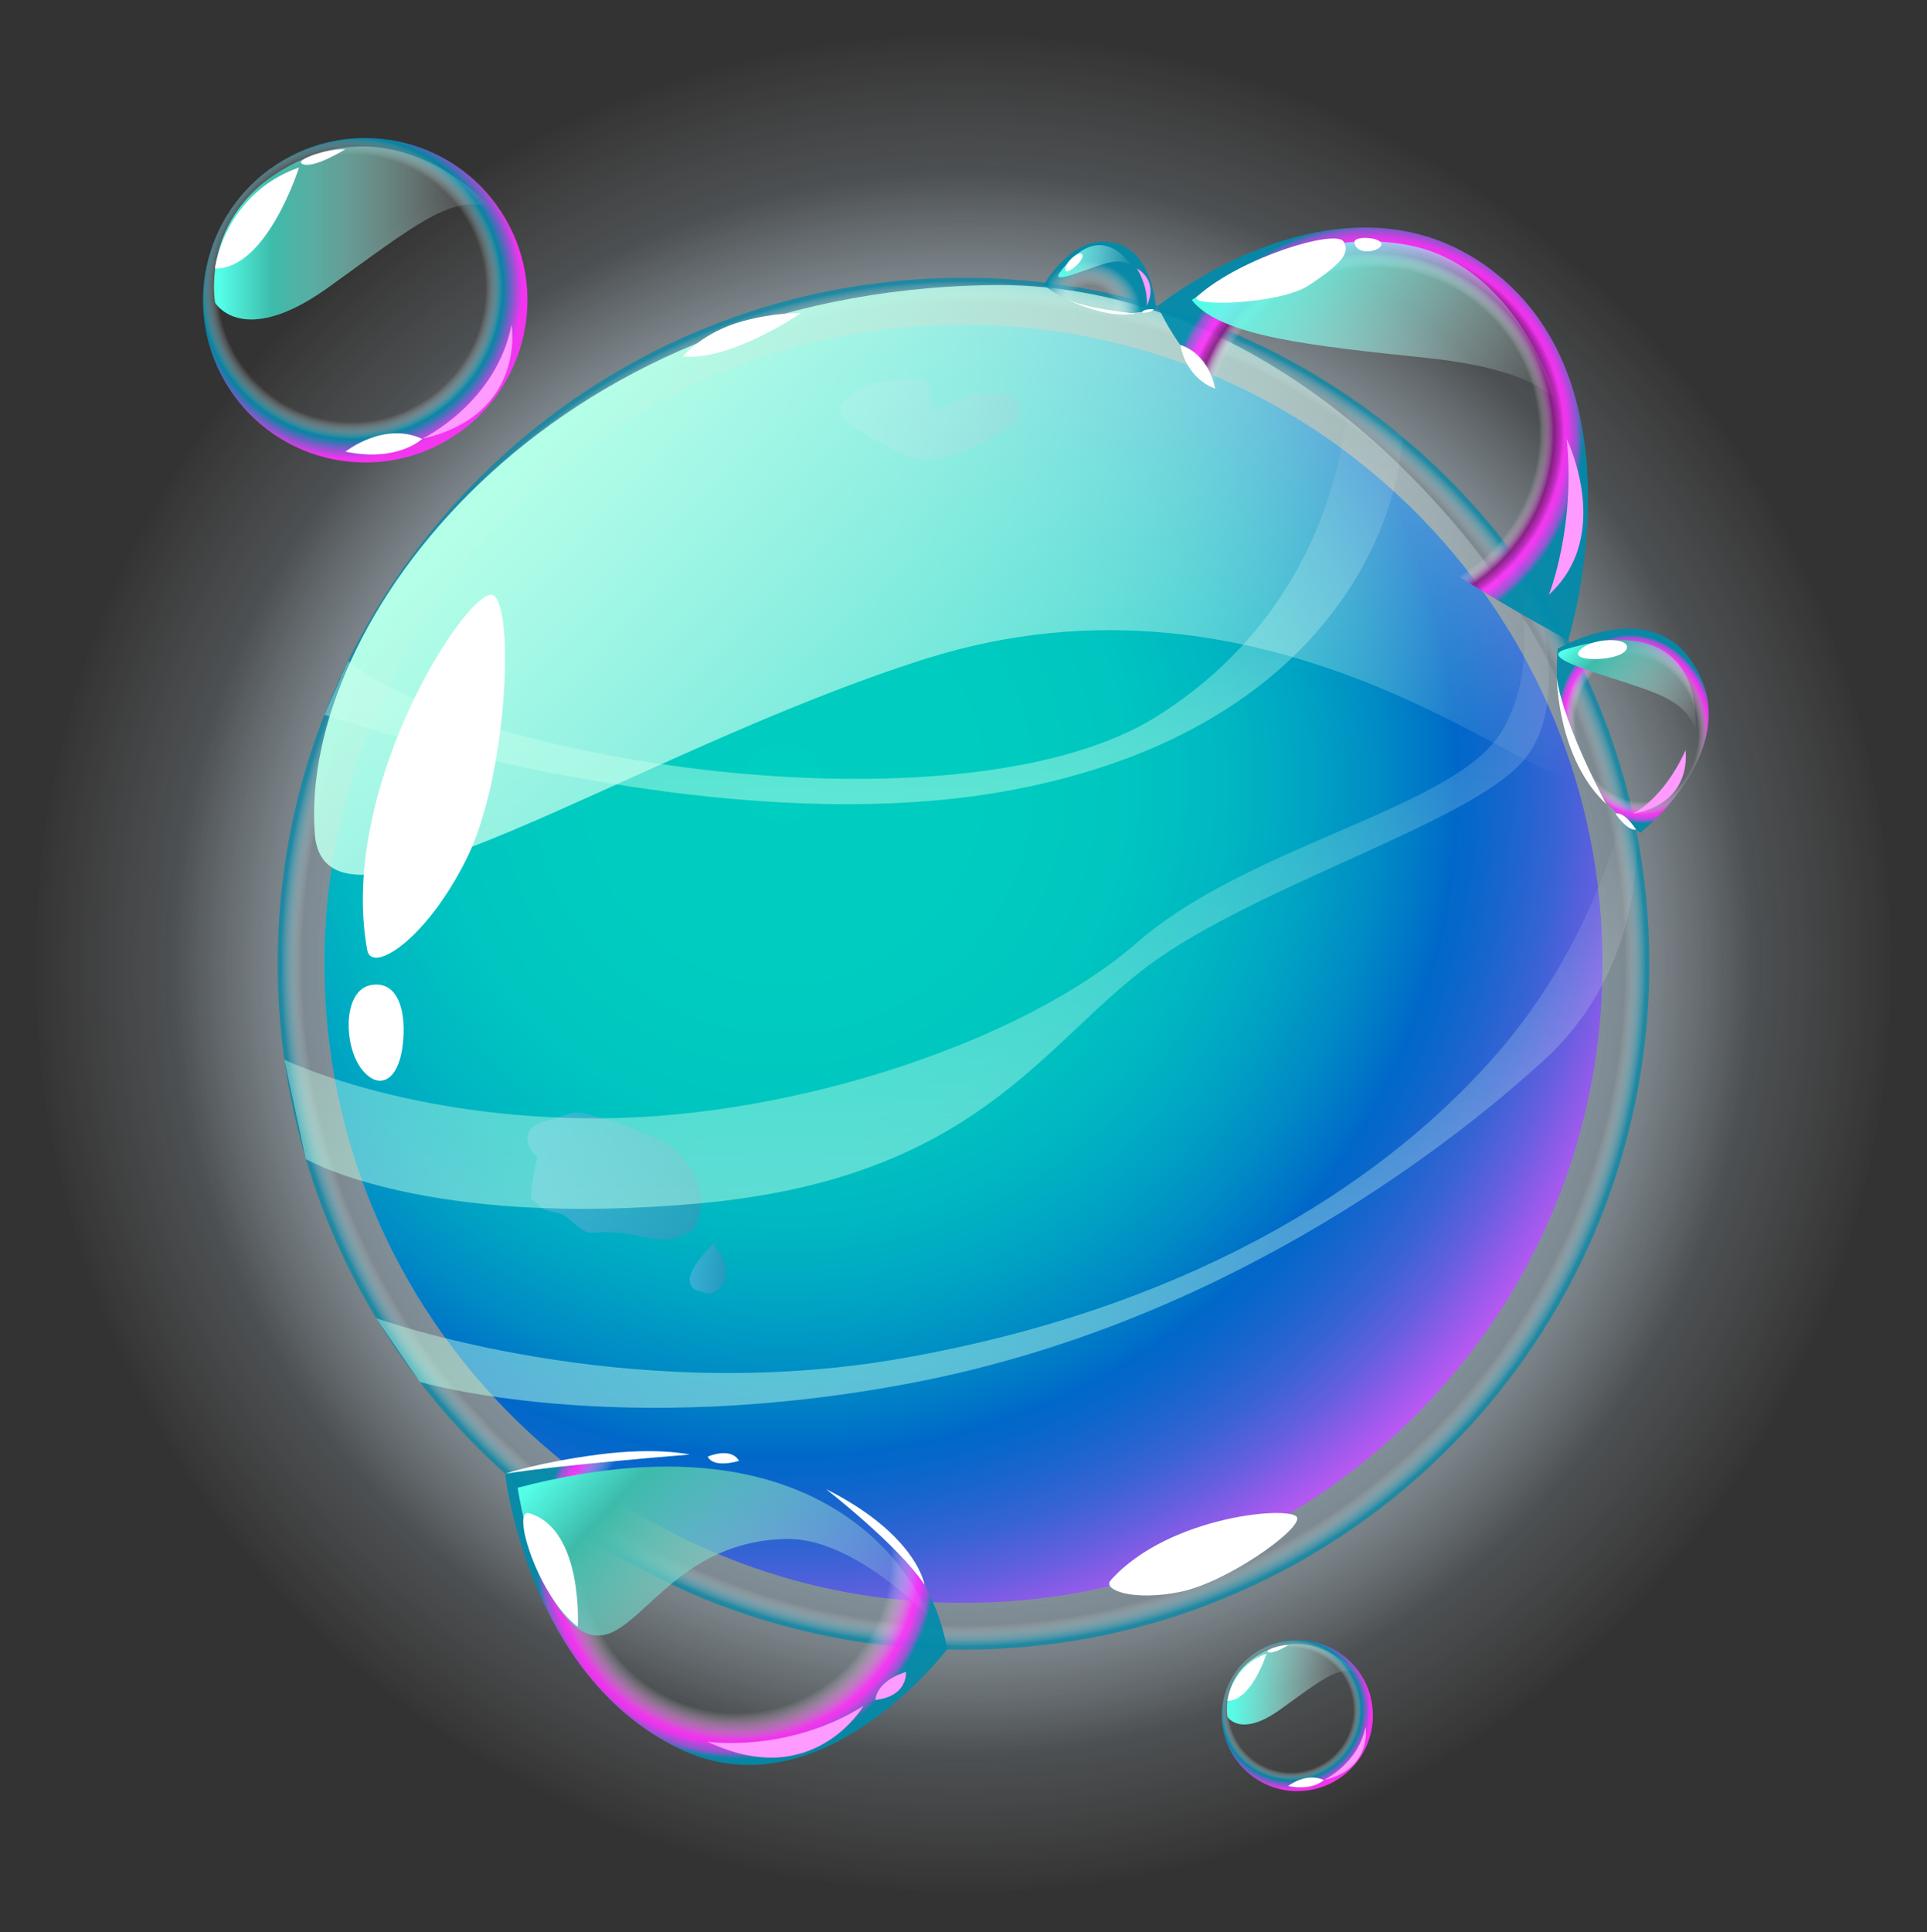 <svg width="400" height="401" viewBox="0 0 400 401" fill="none" xmlns="http://www.w3.org/2000/svg">
    <rect x="0" y="0" width="400" height="401" fill="#333333" stroke="none"/>
    <g clip-path="url(#clip0_1345_31510)">
        <path style="mix-blend-mode:screen"
            d="M200 392.591C306.357 392.591 392.576 306.372 392.576 200.015C392.576 93.658 306.357 7.439 200 7.439C93.643 7.439 7.424 93.658 7.424 200.015C7.424 306.372 93.643 392.591 200 392.591Z"
            fill="url(#paint0_radial_1345_31510)" />
        <path style="mix-blend-mode:screen"
            d="M316 316.012C380.065 251.947 380.065 148.077 316 84.012C251.935 19.947 148.065 19.947 84 84.012C19.935 148.077 19.935 251.947 84 316.012C148.065 380.077 251.935 380.077 316 316.012Z"
            fill="url(#paint1_radial_1345_31510)" />
        <g opacity="0.92">
            <path fill-rule="evenodd" clip-rule="evenodd"
                d="M342.35 200.027C342.35 241.19 324.892 278.241 296.948 304.229C283.607 316.667 267.86 326.524 250.523 333.133C234.807 339.113 217.801 342.356 199.985 342.356C193.675 342.356 187.426 341.936 181.326 341.155C175.707 340.435 170.178 339.351 164.77 337.97C151.939 334.696 139.831 329.677 128.653 323.188C121.561 319.07 114.862 314.385 108.61 309.124C93.885 296.806 81.688 281.542 72.913 264.263C67.415 253.384 63.266 241.727 60.712 229.526C60.68 229.495 60.68 229.436 60.68 229.405C58.697 219.911 57.644 210.085 57.644 200.019C57.644 171.923 65.786 145.725 79.849 123.64C85.798 114.266 92.828 105.673 100.763 97.951C126.394 73.012 161.399 57.658 199.981 57.658C203.107 57.658 206.171 57.748 209.235 57.958C225.402 59.007 240.814 62.736 255.057 68.716C257.549 69.766 259.983 70.878 262.417 72.052C272.752 77.099 282.367 83.351 291.112 90.68C294.055 93.114 296.909 95.7 299.646 98.371C300.638 99.331 301.598 100.323 302.562 101.314C327.201 126.887 342.346 161.678 342.346 200.019L342.35 200.027Z"
                fill="url(#paint2_radial_1345_31510)" style="mix-blend-mode:screen" />
        </g>
        <path fill-rule="evenodd" clip-rule="evenodd"
            d="M332.648 200.027C332.648 238.387 316.38 272.91 290.341 297.129C277.911 308.72 263.237 317.904 247.082 324.066C232.439 329.638 216.591 332.663 199.985 332.663C194.106 332.663 188.281 332.27 182.597 331.543C177.36 330.871 172.208 329.864 167.169 328.577C155.213 325.525 143.929 320.847 133.513 314.801C126.903 310.963 120.663 306.597 114.838 301.698C101.117 290.216 89.752 275.993 81.575 259.893C76.451 249.756 72.586 238.893 70.206 227.524C70.179 227.497 70.179 227.438 70.179 227.411C68.332 218.562 67.352 209.409 67.352 200.027C67.352 173.848 74.938 149.43 88.045 128.85C93.59 120.114 100.141 112.108 107.532 104.911C131.417 81.671 164.035 67.363 199.989 67.363C202.901 67.363 205.755 67.449 208.613 67.643C223.675 68.623 238.042 72.095 251.312 77.667C253.637 78.647 255.904 79.681 258.171 80.773C267.802 85.478 276.764 91.302 284.91 98.134C287.655 100.401 290.314 102.811 292.861 105.304C293.786 106.198 294.681 107.123 295.579 108.049C318.538 131.875 332.652 164.299 332.652 200.027H332.648Z"
            fill="url(#paint3_radial_1345_31510)" />
        <path style="mix-blend-mode:multiply" opacity="0.3" fill-rule="evenodd" clip-rule="evenodd"
            d="M111.572 240.16C110.799 243.072 110.34 246.027 110.196 249.021C110.958 248.835 112.109 250.612 112.957 250.981C114.523 251.669 116.055 251.471 117.506 252.505C118.781 253.415 120.336 255.231 121.837 255.693C122.797 255.989 124.143 255.724 125.158 255.721C127.339 255.721 129.236 255.822 131.386 256.253C133.56 256.693 136.433 257.431 138.665 257.202C140.193 257.046 142.561 256.226 143.731 255.266C144.944 254.27 145.477 251.257 145.563 249.706C145.827 244.865 142.258 240.308 138.63 237.439C136.748 235.949 134.598 235.949 132.502 234.872C129.998 233.581 127.813 232.839 125.053 232.085C123.435 231.641 121.196 230.844 119.516 230.891C117.879 230.938 115.985 231.968 114.411 232.376C112.785 232.796 111.215 233.053 110.114 234.468C108.917 236.012 109.457 238.282 111.576 240.156L111.572 240.16Z"
            fill="url(#paint4_linear_1345_31510)" />
        <path style="mix-blend-mode:multiply" opacity="0.3" fill-rule="evenodd" clip-rule="evenodd"
            d="M149.062 257.136C148.222 258.131 140.383 264.947 144.252 267.642C144.517 267.824 146.099 268.221 146.387 268.295C147.58 268.594 147.79 268.415 148.774 267.778C150.633 266.58 150.882 264.597 150.415 262.501C150.322 262.081 149.902 260.787 149.707 260.378C149.357 259.644 148.537 259.422 148.354 258.551L149.062 257.136Z"
            fill="url(#paint5_linear_1345_31510)" />
        <path style="mix-blend-mode:multiply" opacity="0.3" fill-rule="evenodd" clip-rule="evenodd"
            d="M194.332 85.248C195.766 84.544 200.269 81.796 202.796 81.543C203.609 81.461 204.767 81.722 205.65 81.714C207.563 81.698 209.223 81.364 210.635 82.919C211.696 84.09 212.217 85.299 211.432 86.625C210.331 88.483 207.466 89.856 205.65 90.906C201.427 93.347 195.813 95.68 190.747 95.202C186.73 94.821 183.079 91.808 179.638 90.004C177.049 88.643 172.34 86.073 175.486 82.954C178.056 80.407 181.96 79.008 185.498 78.876C187.1 78.817 190.984 78.254 192.244 79.202C193.643 80.264 192.111 84.77 195.039 84.541L194.332 85.248Z"
            fill="url(#paint6_linear_1345_31510)" />
        <path style="mix-blend-mode:screen" fill-rule="evenodd" clip-rule="evenodd"
            d="M65.335 172.988C67.352 200.026 130.671 156.242 191.925 136.79C263.84 113.951 318.356 163.832 326.319 161.114C338.788 156.86 287.585 57.899 205.619 59.17C113.275 60.601 62.08 129.344 65.335 172.988Z"
            fill="url(#paint7_linear_1345_31510)" />
        <path style="mix-blend-mode:screen" opacity="0.5" fill-rule="evenodd" clip-rule="evenodd"
            d="M59.043 219.93L63.495 240.557C63.495 240.557 88.224 255.032 145.554 249.709C202.889 244.382 216.513 216.349 238.893 200.011C261.274 183.673 304.677 170.838 315.995 158.104C327.314 145.371 317.694 119.973 317.694 119.973L313.34 113.947C313.34 113.947 321.377 135.647 311.75 151.736C302.126 167.825 259.403 175.232 236.063 195.594C212.718 215.956 165.396 231.793 125.041 232.084C84.686 232.376 59.039 219.926 59.039 219.926L59.043 219.93Z"
            fill="url(#paint8_linear_1345_31510)" />
        <path style="mix-blend-mode:screen" opacity="0.5" fill-rule="evenodd" clip-rule="evenodd"
            d="M78.076 273.555L87.162 286.806C87.162 286.806 128.377 298.879 190.276 286.806C252.176 274.733 298.837 239.837 320.591 219.934C342.346 200.03 339.628 172.203 339.628 172.203L337.688 163.832C337.688 163.832 333.803 192.779 309.631 219.934C285.458 247.089 245.208 271.72 187.255 281.899C129.306 292.078 78.072 273.559 78.072 273.559L78.076 273.555Z"
            fill="url(#paint9_linear_1345_31510)" />
        <path style="mix-blend-mode:screen" opacity="0.5" fill-rule="evenodd" clip-rule="evenodd"
            d="M67.348 148.338C67.348 148.338 148.21 175.92 210.704 163.832C273.203 151.744 289.929 111.334 291.115 90.688L279.653 82.052C279.653 82.052 279.917 123.52 240.328 148.559C200.739 173.595 99.414 158.723 72.248 137.194L67.348 148.338Z"
            fill="url(#paint10_linear_1345_31510)" />
        <path fill-rule="evenodd" clip-rule="evenodd"
            d="M76.225 197.18C77.131 202.161 88.391 195.197 96.813 178.307C105.235 161.421 106.864 126.618 102.47 123.585C98.081 120.553 69.954 162.681 76.221 197.18H76.225Z"
            fill="white" />
        <path fill-rule="evenodd" clip-rule="evenodd"
            d="M230.538 327.99C228.777 329.969 235.274 332.36 244.94 330.389C254.606 328.417 269.462 317.877 269.295 315.089C269.128 312.305 242.72 314.296 230.534 327.99H230.538Z"
            fill="white" />
        <path fill-rule="evenodd" clip-rule="evenodd"
            d="M76.98 204.439C71.132 205.532 71.28 216.924 75.012 221.812C78.745 226.699 83.481 224.378 83.776 214.389C83.959 208.238 81.809 203.537 76.98 204.439Z"
            fill="white" />
        <g opacity="0.92">
            <path fill-rule="evenodd" clip-rule="evenodd"
                d="M240.328 63.498C240.328 63.498 277.285 33.59 307.951 54.831C342.346 78.654 325.522 132.847 325.522 132.847C325.522 132.847 254.489 95.509 240.324 63.498H240.328Z"
                fill="url(#paint11_radial_1345_31510)" style="mix-blend-mode:screen" />
        </g>
        <path style="mix-blend-mode:screen" opacity="0.92" fill-rule="evenodd" clip-rule="evenodd"
            d="M104.838 305.854C104.838 305.854 109.484 347.679 140.924 362.885C170.256 377.073 196.583 342.317 196.583 342.317C196.583 342.317 190.272 286.798 104.834 305.85L104.838 305.854Z"
            fill="url(#paint12_radial_1345_31510)" />
        <path style="mix-blend-mode:screen" fill-rule="evenodd" clip-rule="evenodd"
            d="M247.385 62.258C253.295 69.836 272.495 71.807 296.193 74.284C319.892 76.761 323.173 83.48 323.173 83.48C323.173 83.48 315.646 55.539 292.655 50.94C269.665 46.34 247.385 62.258 247.385 62.258Z"
            fill="url(#paint13_linear_1345_31510)" />
        <path style="mix-blend-mode:screen" fill-rule="evenodd" clip-rule="evenodd"
            d="M107.451 308.766C107.451 308.766 111.219 334.241 121.475 338.837C131.732 343.437 137.833 319.913 163.211 319.385C177.372 319.089 192.92 335.653 192.92 335.653C192.92 335.653 177.702 290.371 107.455 308.762L107.451 308.766Z"
            fill="url(#paint14_linear_1345_31510)" />
        <path fill-rule="evenodd" clip-rule="evenodd"
            d="M146.904 361.474C146.904 361.474 163.398 363.924 179.234 354.048C179.234 354.048 168.833 371.972 146.904 361.474Z"
            fill="#FF9AFF" />
        <path fill-rule="evenodd" clip-rule="evenodd"
            d="M321.513 123.43C321.513 123.43 327.104 109.452 325.199 91.085C325.199 91.085 335.071 111.035 321.513 123.43Z"
            fill="#FF9AFF" />
        <path fill-rule="evenodd" clip-rule="evenodd"
            d="M248.575 61.461C245.982 63.747 265.598 63.3 271.788 59.155C277.978 55.01 280.47 52.635 278.86 50.108C277.25 47.58 257.899 53.237 248.571 61.461H248.575Z"
            fill="white" />
        <path fill-rule="evenodd" clip-rule="evenodd"
            d="M281.146 50.345C280.905 48.809 286.866 49.229 286.753 50.706C286.64 52.184 281.601 53.222 281.146 50.345Z"
            fill="white" />
        <path fill-rule="evenodd" clip-rule="evenodd"
            d="M109.85 314.054C105.981 312.911 111.658 331.399 119.932 337.601C119.932 337.601 121.137 317.387 109.85 314.054Z"
            fill="white" />
        <path style="mix-blend-mode:screen" opacity="0.92" fill-rule="evenodd" clip-rule="evenodd"
            d="M323.336 134.648C323.336 134.648 341.346 124.068 350.631 136.545C363.828 154.275 340.53 172.825 340.53 172.825C340.53 172.825 321.214 160.757 323.333 134.648H323.336Z"
            fill="url(#paint15_radial_1345_31510)" />
        <path style="mix-blend-mode:screen" fill-rule="evenodd" clip-rule="evenodd"
            d="M324.942 134.764C317.819 136.895 338.384 141.129 345.456 144.667C352.529 148.206 351.821 152.448 351.821 152.448C351.821 152.448 355.713 125.569 324.942 134.764Z"
            fill="url(#paint16_linear_1345_31510)" />
        <path fill-rule="evenodd" clip-rule="evenodd"
            d="M338.928 168.879C338.928 168.879 345.262 165.924 349.865 155.721C349.865 155.721 351.599 166.655 338.928 168.879Z"
            fill="#FF9AFF" />
        <path fill-rule="evenodd" clip-rule="evenodd"
            d="M327.781 135.145C325.883 137.587 336.704 137.21 337.66 134.671C338.617 132.132 330.063 132.21 327.781 135.145Z"
            fill="white" />
        <path fill-rule="evenodd" clip-rule="evenodd"
            d="M323.173 140.829C323.173 140.829 323.352 157.506 333.43 166.892C333.43 166.892 324.717 150.927 323.173 140.829Z"
            fill="white" />
        <path fill-rule="evenodd" clip-rule="evenodd"
            d="M335.343 168.879C335.343 168.879 337.699 172.448 339.632 172.199C339.632 172.199 337.202 168.311 335.343 168.879Z"
            fill="white" />
        <path style="mix-blend-mode:screen" opacity="0.92" fill-rule="evenodd" clip-rule="evenodd"
            d="M216.642 59.155C216.642 59.155 221.626 50.216 228.94 50.135C239.333 50.018 239.951 64.011 239.951 64.011C239.951 64.011 228.905 68.273 216.642 59.155Z"
            fill="url(#paint17_radial_1345_31510)" />
        <path style="mix-blend-mode:screen" fill-rule="evenodd" clip-rule="evenodd"
            d="M219.97 56.612C217.917 59.443 226.809 55.147 230.464 54.447C234.119 53.747 235.067 55.531 235.067 55.531C235.067 55.531 228.835 44.38 219.974 56.612H219.97Z"
            fill="url(#paint18_linear_1345_31510)" />
        <path fill-rule="evenodd" clip-rule="evenodd"
            d="M238.007 63.529C238.007 63.529 238.633 60.302 236.024 55.73C236.024 55.73 240.662 58.094 238.007 63.529Z"
            fill="#FF9AFF" />
        <path fill-rule="evenodd" clip-rule="evenodd"
            d="M221.137 55.944C221.125 57.398 225.06 54.163 224.69 52.942C224.321 51.721 221.148 54.194 221.137 55.944Z"
            fill="white" />
        <path fill-rule="evenodd" clip-rule="evenodd"
            d="M221.035 61.912C221.035 61.912 229.371 66.309 235.732 65.069C235.732 65.069 225.308 64.116 221.035 61.912Z"
            fill="white" />
        <path fill-rule="evenodd" clip-rule="evenodd"
            d="M237.015 64.894C237.015 64.894 239.026 64.983 239.465 64.182C239.465 64.182 237.311 64.031 237.015 64.894Z"
            fill="white" />
        <path fill-rule="evenodd" clip-rule="evenodd"
            d="M244.994 71.593C244.994 71.593 250.597 72.872 252.25 80.652C252.25 80.652 246.491 78.981 244.994 71.593Z"
            fill="white" />
        <path fill-rule="evenodd" clip-rule="evenodd"
            d="M104.838 305.854C104.838 305.854 112.039 303.459 124.186 301.873C136.328 300.286 143.187 301.873 143.187 301.873C143.187 301.873 116.499 303.995 104.842 305.854H104.838Z"
            fill="white" />
        <path fill-rule="evenodd" clip-rule="evenodd"
            d="M171.473 309.05C171.473 309.05 186.668 320.878 191.921 328.915C191.921 328.915 190.346 318.522 171.473 309.05Z"
            fill="white" />
        <path fill-rule="evenodd" clip-rule="evenodd"
            d="M141.74 73.977C141.74 73.977 145.87 68.872 154.303 66.624C161.119 64.805 164.949 65.104 166.286 64.945C166.286 64.945 151.873 74.937 141.74 73.977Z"
            fill="white" />
        <path fill-rule="evenodd" clip-rule="evenodd"
            d="M146.904 302.304C146.904 302.304 151.69 300.197 153.397 303.175C153.397 303.175 148.191 304.855 146.904 302.304Z"
            fill="white" />
        <path fill-rule="evenodd" clip-rule="evenodd"
            d="M181.699 352.808C181.699 352.808 181.742 348.966 188.056 346.971C188.056 346.971 188.604 352.011 181.699 352.808Z"
            fill="#FF9AFF" />
        <path style="mix-blend-mode:screen" opacity="0.92"
            d="M94.202 90.518C109.778 80.363 114.174 59.504 104.02 43.928C93.865 28.351 73.007 23.956 57.43 34.11C41.853 44.264 37.458 65.123 47.612 80.7C57.766 96.276 78.625 100.672 94.202 90.518Z"
            fill="url(#paint19_radial_1345_31510)" />
        <g style="mix-blend-mode:screen">
            <path fill-rule="evenodd" clip-rule="evenodd"
                d="M44.653 62.834C44.653 62.834 50.33 72.472 68.18 59.63C86.031 46.787 94.254 39.889 102.038 43.249C102.038 43.249 84.884 23.268 62.69 33.124C40.994 42.759 44.653 62.837 44.653 62.837V62.834Z"
                fill="url(#paint20_linear_1345_31510)" />
        </g>
        <path fill-rule="evenodd" clip-rule="evenodd"
            d="M87.625 91.085C87.625 91.085 103.01 83.697 106.195 67.363C106.195 67.363 109.379 86.05 87.625 91.085Z"
            fill="#FF9AFF" />
        <path fill-rule="evenodd" clip-rule="evenodd"
            d="M44.603 55.73C44.603 55.73 46.601 40.154 62.072 34.761C62.072 34.761 55.427 55.92 44.603 55.73Z"
            fill="white" />
        <path fill-rule="evenodd" clip-rule="evenodd"
            d="M62.713 34.014C61.092 33.186 67.881 30.791 71.672 30.978C71.672 30.978 64.972 35.169 62.713 34.014Z"
            fill="white" />
        <path fill-rule="evenodd" clip-rule="evenodd"
            d="M71.711 93.736C71.711 93.736 79.67 87.371 87.625 91.085C87.625 91.085 82.586 95.98 71.711 93.736Z"
            fill="white" />
        <path style="mix-blend-mode:screen" opacity="0.92" fill-rule="evenodd" clip-rule="evenodd"
            d="M284.98 356.039C284.98 364.698 277.962 371.72 269.299 371.72C260.636 371.72 253.618 364.701 253.618 356.039C253.618 347.376 260.636 340.358 269.299 340.358C277.962 340.358 284.98 347.376 284.98 356.039Z"
            fill="url(#paint21_radial_1345_31510)" />
        <path style="mix-blend-mode:screen" fill-rule="evenodd" clip-rule="evenodd"
            d="M254.789 356.28C254.789 356.28 257.432 360.771 265.745 354.787C274.058 348.807 277.888 345.595 281.512 347.158C281.512 347.158 273.526 337.854 263.187 342.442C253.082 346.929 254.789 356.28 254.789 356.28Z"
            fill="url(#paint22_linear_1345_31510)" />
        <path fill-rule="evenodd" clip-rule="evenodd"
            d="M274.801 369.437C274.801 369.437 281.966 365.996 283.448 358.391C283.448 358.391 284.929 367.093 274.801 369.437Z"
            fill="#FF9AFF" />
        <path fill-rule="evenodd" clip-rule="evenodd"
            d="M254.765 352.971C254.765 352.971 255.694 345.72 262.899 343.208C262.899 343.208 259.804 353.061 254.765 352.971Z"
            fill="white" />
        <path fill-rule="evenodd" clip-rule="evenodd"
            d="M263.199 342.858C262.444 342.473 265.605 341.357 267.37 341.443C267.37 341.443 264.252 343.395 263.199 342.858Z"
            fill="white" />
        <path fill-rule="evenodd" clip-rule="evenodd"
            d="M267.39 370.67C267.39 370.67 271.096 367.704 274.801 369.438C274.801 369.438 272.453 371.716 267.39 370.67Z"
            fill="white" />
    </g>
    <defs>
        <radialGradient id="paint0_radial_1345_31510" cx="0" cy="0" r="1"
            gradientUnits="userSpaceOnUse" gradientTransform="translate(200 200.015) scale(192.576)">
            <stop stop-color="#009BFF" />
            <stop offset="1" stop-color="white" stop-opacity="0" />
        </radialGradient>
        <radialGradient id="paint1_radial_1345_31510" cx="0" cy="0" r="1"
            gradientUnits="userSpaceOnUse"
            gradientTransform="translate(200.004 200.013) scale(164.049)">
            <stop stop-color="#0092FF" />
            <stop offset="0.88" stop-color="white" stop-opacity="0.2" />
            <stop offset="1" stop-color="white" stop-opacity="0" />
        </radialGradient>
        <radialGradient id="paint2_radial_1345_31510" cx="0" cy="0" r="1"
            gradientUnits="userSpaceOnUse"
            gradientTransform="translate(200.001 200.011) scale(142.349 142.349)">
            <stop offset="0.969" stop-color="white" stop-opacity="0" />
            <stop offset="1" stop-color="#008BAB" stop-opacity="0.8" />
        </radialGradient>
        <radialGradient id="paint3_radial_1345_31510" cx="0" cy="0" r="1"
            gradientUnits="userSpaceOnUse"
            gradientTransform="translate(162.406 162.382) scale(194.578 194.578)">
            <stop stop-color="#00CEC0" />
            <stop offset="0.26" stop-color="#00CBC0" />
            <stop offset="0.38" stop-color="#00C4C0" />
            <stop offset="0.48" stop-color="#00B6C2" />
            <stop offset="0.56" stop-color="#00A4C3" />
            <stop offset="0.64" stop-color="#008BC5" />
            <stop offset="0.71" stop-color="#006EC8" />
            <stop offset="0.72" stop-color="#0068C9" />
            <stop offset="0.74" stop-color="#0667CA" />
            <stop offset="0.78" stop-color="#1A65CE" />
            <stop offset="0.83" stop-color="#3963D5" />
            <stop offset="0.88" stop-color="#655FDF" />
            <stop offset="0.93" stop-color="#9E5AEC" />
            <stop offset="0.99" stop-color="#E155FB" />
            <stop offset="1" stop-color="#F154FF" />
        </radialGradient>
        <linearGradient id="paint4_linear_1345_31510" x1="109.484" y1="244.072" x2="145.57"
            y2="244.072" gradientUnits="userSpaceOnUse">
            <stop stop-color="#B8C2FF" />
            <stop offset="1" stop-color="#7D72B3" />
        </linearGradient>
        <linearGradient id="paint5_linear_1345_31510" x1="143.187" y1="262.789" x2="150.621"
            y2="262.789" gradientUnits="userSpaceOnUse">
            <stop stop-color="#B8C2FF" />
            <stop offset="1" stop-color="#7D72B3" />
        </linearGradient>
        <linearGradient id="paint6_linear_1345_31510" x1="174.44" y1="86.959" x2="211.809"
            y2="86.959" gradientUnits="userSpaceOnUse">
            <stop stop-color="#B8C2FF" />
            <stop offset="1" stop-color="#7D72B3" />
        </linearGradient>
        <linearGradient id="paint7_linear_1345_31510" x1="118.366" y1="80.224" x2="268.509"
            y2="222.504" gradientUnits="userSpaceOnUse">
            <stop offset="0.02" stop-color="#B3FFE8" />
            <stop offset="1" stop-color="white" stop-opacity="0" />
        </linearGradient>
        <linearGradient id="paint8_linear_1345_31510" x1="190.276" y1="250.887" x2="190.276"
            y2="113.951" gradientUnits="userSpaceOnUse">
            <stop stop-color="#BDFFE8" />
            <stop offset="1" stop-color="white" stop-opacity="0" />
        </linearGradient>
        <linearGradient id="paint9_linear_1345_31510" x1="208.908" y1="292.168" x2="208.908"
            y2="163.828" gradientUnits="userSpaceOnUse">
            <stop stop-color="#BDFFE8" />
            <stop offset="1" stop-color="white" stop-opacity="0" />
        </linearGradient>
        <linearGradient id="paint10_linear_1345_31510" x1="179.234" y1="166.892" x2="179.234"
            y2="82.052" gradientUnits="userSpaceOnUse">
            <stop stop-color="#BDFFE8" />
            <stop offset="1" stop-color="white" stop-opacity="0" />
        </linearGradient>
        <radialGradient id="paint11_radial_1345_31510" cx="0" cy="0" r="1"
            gradientUnits="userSpaceOnUse"
            gradientTransform="translate(284.984 90.031) scale(43.746 43.746)">
            <stop offset="0.77" stop-color="white" stop-opacity="0" />
            <stop offset="0.79" stop-color="white" stop-opacity="0" />
            <stop offset="0.86" stop-color="#891A87" />
            <stop offset="0.89" stop-color="#C426C2" />
            <stop offset="0.91" stop-color="#FF32FC" />
            <stop offset="0.92" stop-color="#FA33FA" />
            <stop offset="0.93" stop-color="#EE37F6" />
            <stop offset="0.94" stop-color="#D93FF0" />
            <stop offset="0.95" stop-color="#BB49E6" />
            <stop offset="0.97" stop-color="#9556DA" />
            <stop offset="0.98" stop-color="#6766CB" />
            <stop offset="0.99" stop-color="#3179BA" />
            <stop offset="1" stop-color="#008BAB" />
        </radialGradient>
        <radialGradient id="paint12_radial_1345_31510" cx="0" cy="0" r="1"
            gradientUnits="userSpaceOnUse"
            gradientTransform="translate(152.911 323.397) scale(41.595 41.595)">
            <stop offset="0.77" stop-color="white" stop-opacity="0" />
            <stop offset="0.91" stop-color="#FF32FC" />
            <stop offset="0.92" stop-color="#FA33FA" />
            <stop offset="0.93" stop-color="#EE37F6" />
            <stop offset="0.94" stop-color="#D93FF0" />
            <stop offset="0.95" stop-color="#BB49E6" />
            <stop offset="0.97" stop-color="#9556DA" />
            <stop offset="0.98" stop-color="#6766CB" />
            <stop offset="0.99" stop-color="#3179BA" />
            <stop offset="1" stop-color="#008BAB" />
        </radialGradient>
        <linearGradient id="paint13_linear_1345_31510" x1="262.576" y1="46.227" x2="313.107"
            y2="94.106" gradientUnits="userSpaceOnUse">
            <stop offset="0.02" stop-color="#54FFE8" />
            <stop offset="1" stop-color="white" stop-opacity="0" />
        </linearGradient>
        <linearGradient id="paint14_linear_1345_31510" x1="117.937" y1="297.7" x2="176.396"
            y2="353.091" gradientUnits="userSpaceOnUse">
            <stop offset="0.02" stop-color="#54FFE8" />
            <stop offset="0.21" stop-color="#3DBBAA" />
            <stop offset="1" stop-color="white" stop-opacity="0" />
        </linearGradient>
        <radialGradient id="paint15_radial_1345_31510" cx="0" cy="0" r="1"
            gradientUnits="userSpaceOnUse"
            gradientTransform="translate(339.759 151.279) rotate(-12.09) scale(16.371 19.725)">
            <stop offset="0.77" stop-color="white" stop-opacity="0" />
            <stop offset="0.91" stop-color="#FF32FC" />
            <stop offset="0.92" stop-color="#FA33FA" />
            <stop offset="0.93" stop-color="#EE37F6" />
            <stop offset="0.94" stop-color="#D93FF0" />
            <stop offset="0.95" stop-color="#BB49E6" />
            <stop offset="0.97" stop-color="#9556DA" />
            <stop offset="0.98" stop-color="#6766CB" />
            <stop offset="0.99" stop-color="#3179BA" />
            <stop offset="1" stop-color="#008BAB" />
        </radialGradient>
        <linearGradient id="paint16_linear_1345_31510" x1="328.718" y1="130.052" x2="352.074"
            y2="152.183" gradientUnits="userSpaceOnUse">
            <stop offset="0.02" stop-color="#54FFE8" />
            <stop offset="0.21" stop-color="#3DBBAA" />
            <stop offset="1" stop-color="white" stop-opacity="0" />
        </linearGradient>
        <radialGradient id="paint17_radial_1345_31510" cx="0" cy="0" r="1"
            gradientUnits="userSpaceOnUse"
            gradientTransform="translate(226.729 63.023) rotate(-66.08) scale(8.536 10.284)">
            <stop offset="0.42" stop-color="white" stop-opacity="0" />
            <stop offset="1" stop-color="#008BAB" />
        </radialGradient>
        <linearGradient id="paint18_linear_1345_31510" x1="220.034" y1="53.779" x2="235.086"
            y2="55.367" gradientUnits="userSpaceOnUse">
            <stop offset="0.02" stop-color="#54FFE8" />
            <stop offset="1" stop-color="white" stop-opacity="0" />
        </linearGradient>
        <radialGradient id="paint19_radial_1345_31510" cx="0" cy="0" r="1"
            gradientUnits="userSpaceOnUse"
            gradientTransform="translate(73.007 59.807) scale(36.016 36.016)">
            <stop offset="0.77" stop-color="white" stop-opacity="0" />
            <stop offset="0.87" stop-color="#008BAB" />
            <stop offset="0.98" stop-color="#FF32FC" />
        </radialGradient>
        <linearGradient id="paint20_linear_1345_31510" x1="44.42" y1="48.346" x2="102.038"
            y2="48.346" gradientUnits="userSpaceOnUse">
            <stop offset="0.02" stop-color="#54FFE8" />
            <stop offset="0.21" stop-color="#3DBBAA" />
            <stop offset="1" stop-color="white" stop-opacity="0" />
        </linearGradient>
        <radialGradient id="paint21_radial_1345_31510" cx="0" cy="0" r="1"
            gradientUnits="userSpaceOnUse"
            gradientTransform="translate(267.992 354.872) scale(16.773 16.773)">
            <stop offset="0.77" stop-color="white" stop-opacity="0" />
            <stop offset="0.87" stop-color="#008BAB" />
            <stop offset="0.98" stop-color="#FF32FC" />
        </radialGradient>
        <linearGradient id="paint22_linear_1345_31510" x1="254.68" y1="349.534" x2="281.512"
            y2="349.534" gradientUnits="userSpaceOnUse">
            <stop offset="0.02" stop-color="#54FFE8" />
            <stop offset="1" stop-color="white" stop-opacity="0" />
        </linearGradient>
        <clipPath id="clip0_1345_31510">
            <rect width="400" height="400" fill="white" transform="translate(0 0.012)" />
        </clipPath>
    </defs>
</svg>
    